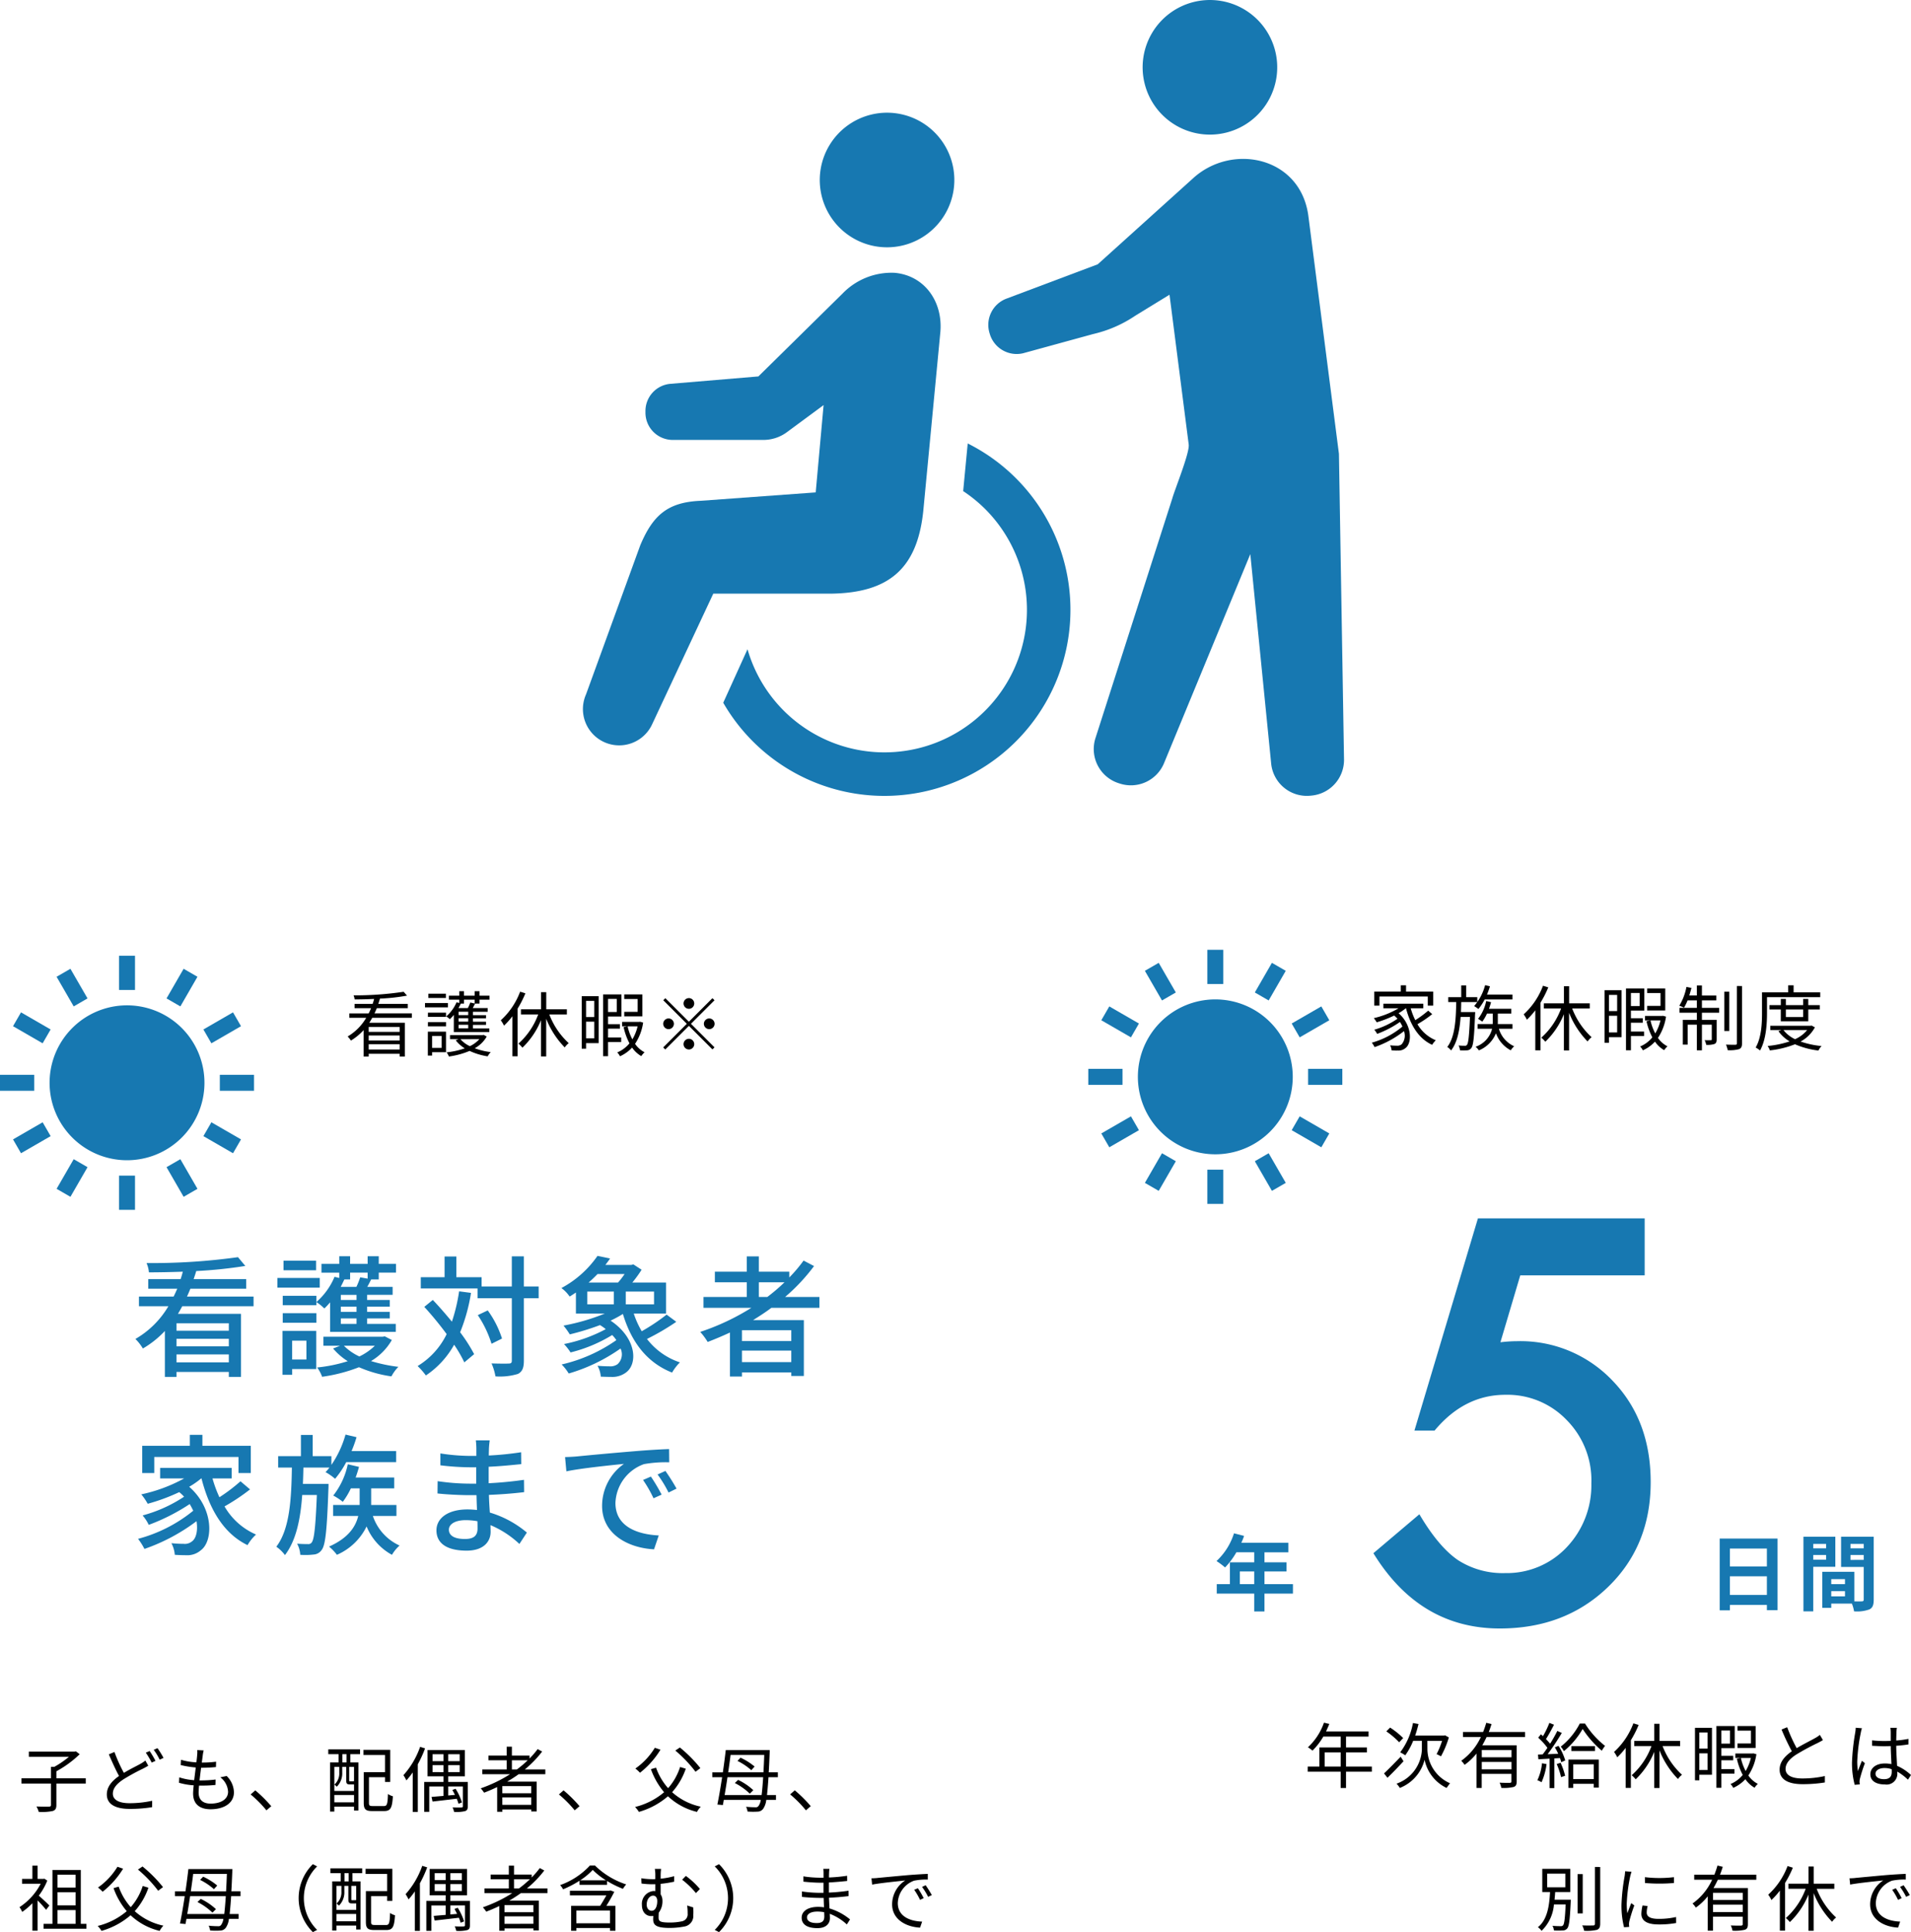 <svg xmlns="http://www.w3.org/2000/svg" width="321.34" height="324.835" viewBox="0 0 321.34 324.835">
  <g id="グループ_954" data-name="グループ 954" transform="translate(-21 -8107.317)">
    <g id="グループ_770" data-name="グループ 770" transform="translate(107.896 8107.317)">
      <path id="パス_176" data-name="パス 176" d="M177.687,94.776a11.314,11.314,0,1,0-13.763-8.158A11.311,11.311,0,0,0,177.687,94.776Z" transform="translate(-112.62 -53.552)" fill="#1778b1"/>
      <path id="パス_177" data-name="パス 177" d="M142.576,285.288l-.764,8.008a24.35,24.35,0,0,1,3.684,3,23.96,23.96,0,1,1-39.948,23.582l-4.082,9a31.282,31.282,0,1,0,41.109-43.592Z" transform="translate(-66.748 -210.732)" fill="#1778b1"/>
      <path id="パス_178" data-name="パス 178" d="M68.352,215.5l2.873-30.095c.463-5.076-2.6-9.526-7.673-9.989a11.449,11.449,0,0,0-8.794,3.508L40.626,192.835l-14.788,1.243a4.587,4.587,0,0,0-4.2,4.569v.277a4.589,4.589,0,0,0,4.589,4.587H41.458a6.68,6.68,0,0,0,3.975-1.309l6.161-4.547-1.327,14.677-19.317,1.41c-5.608.222-8.081,2.47-10.191,7.5L11.642,246.3a6.1,6.1,0,0,0,11.128,5l10.274-21.944h19.7C62.652,229.245,67.334,225.085,68.352,215.5Z" transform="translate(0 -129.549)" fill="#1778b1"/>
      <path id="パス_179" data-name="パス 179" d="M385.432,22.279a11.315,11.315,0,1,0-13.765-8.158A11.311,11.311,0,0,0,385.432,22.279Z" transform="translate(-266.072 0)" fill="#1778b1"/>
      <path id="パス_180" data-name="パス 180" d="M330.961,151.8,325.82,111.8c-1.315-9.969-12.856-12.329-19.417-6.3l-16,14.432-15.315,5.761a4.711,4.711,0,0,0-2.874,5.822l.055.184a4.716,4.716,0,0,0,5.565,3.193l11.793-3.233a21.139,21.139,0,0,0,7.073-3.072l5.771-3.54,3.229,25.185c.18,1.388-2.346,7.563-2.756,9.051l-12.921,40.3a6.026,6.026,0,0,0,3.856,7.574l.218.069a6.028,6.028,0,0,0,7.434-3.377l14.527-35.19,3.5,35.143a6.028,6.028,0,0,0,6.5,5.478l.23-.02a6.029,6.029,0,0,0,5.529-6.006Z" transform="translate(-192.711 -75.498)" fill="#1778b1"/>
    </g>
    <g id="グループ_792" data-name="グループ 792" transform="translate(-935 2163)">
      <path id="パス_12464" data-name="パス 12464" d="M9.2-3.2H4v-.828H9.2ZM4-.24v-.888H9.2V-.24ZM9.2-1.752H4v-.84H9.2Zm2.052-3.816v-.744H4.968c.144-.288.276-.588.4-.876h5.2v-.72H5.616c.1-.3.192-.588.276-.888a32.763,32.763,0,0,0,4.548-.5l-.564-.648a54.863,54.863,0,0,1-8.424.6,2.308,2.308,0,0,1,.18.684c1.032,0,2.16-.024,3.276-.084-.072.288-.156.564-.252.84H1.62v.72H4.392a9.4,9.4,0,0,1-.4.876H.744v.744H3.576A8.8,8.8,0,0,1,.456-2.424a3.828,3.828,0,0,1,.552.684A9.57,9.57,0,0,0,3.144-3.5V.948H4V.48H9.2V.948h.876V-4.74H4.1c.18-.264.336-.552.492-.828ZM16.98-9.624H14.028v.72H16.98Zm.336,1.572H13.464v.732h3.852ZM16.26-2.508v2h-1.6v-2ZM17-3.24h-3.06V.78h.72V.216H17Zm-3.048-.888H17v-.72H13.956Zm0-1.6H17v-.708H13.956Zm7.86-2.892v.648l-.732-.168a7.41,7.41,0,0,1-.408.936H19.092q.216-.378.4-.756h.528v-.66Zm-1.08,2.6h-1.62v-.564h1.62Zm0,1.1h-1.62v-.576h1.62Zm0,1.128h-1.62v-.6h1.62Zm-2.424.612h5.976V-3.78h-2.76v-.6h2.2v-.528h-2.2v-.576h2.2v-.528h-2.2v-.564h2.484V-7.2h-2.52c.132-.228.264-.492.4-.756h.744v-.66h1.68v-.672h-1.68v-.756h-.816v.756h-1.8v-.756h-.792v.756h-1.74v.672h1.74v.552l-.456-.108A6.56,6.56,0,0,1,17.04-5.808a4.954,4.954,0,0,1,.6.468,6.508,6.508,0,0,0,.672-.72Zm4.3,1.2A5.038,5.038,0,0,1,21.012-.8a4.81,4.81,0,0,1-1.584-1.164Zm.72-.72-.156.036h-5.5v.684h1.44l-.48.2A5.66,5.66,0,0,0,20.148-.432,13.755,13.755,0,0,1,17.1.24a2.836,2.836,0,0,1,.384.7A13.777,13.777,0,0,0,20.964,0,11.342,11.342,0,0,0,24,.912,3.55,3.55,0,0,1,24.516.2a11.747,11.747,0,0,1-2.688-.648,5.213,5.213,0,0,0,2.016-1.968ZM29.46-9.96a12.331,12.331,0,0,1-3.252,4.812,5.107,5.107,0,0,1,.54.9,12.175,12.175,0,0,0,1.416-1.584V.9h.876V-7.116a17.828,17.828,0,0,0,1.308-2.568Zm7.86,3.828V-7H33.852v-2.88h-.876V-7H29.6v.864h2.9a12.191,12.191,0,0,1-3.324,4.908,5.178,5.178,0,0,1,.672.684,13.4,13.4,0,0,0,3.12-4.62V.924h.876V-5.412A14.568,14.568,0,0,0,36.96-.588a3.2,3.2,0,0,1,.672-.72,12.661,12.661,0,0,1-3.264-4.824ZM50.016-9.5H46.968v.768h2.256v2.16H46.968v.768h3.048ZM41.928-8.412V-5.7h-1.38V-8.412Zm-1.38,6.3v-2.8h1.38v2.8ZM42.672-9.2H39.816V-.372h.732v-.936h2.124Zm3.036.456v2.2H44.244v-2.2ZM46.452-1.5v-.756H44.244V-3.744h2V-4.5h-2V-5.784H46.5V-9.5H43.416V.888h.828V-1.5Zm2.76-2.628a7.693,7.693,0,0,1-.876,2.184,8.453,8.453,0,0,1-.8-2.184Zm.42-.78-.132.024H46.608v.756h.864L46.86-4a10.915,10.915,0,0,0,.984,2.724A5.259,5.259,0,0,1,45.792.252,2.436,2.436,0,0,1,46.248.9a6.14,6.14,0,0,0,2.04-1.464A4.764,4.764,0,0,0,49.836.876a3.215,3.215,0,0,1,.552-.648,4.377,4.377,0,0,1-1.6-1.416,8.709,8.709,0,0,0,1.356-3.576ZM58.74-7.98a.907.907,0,0,0-.9-.9.907.907,0,0,0-.9.9.907.907,0,0,0,.9.9A.907.907,0,0,0,58.74-7.98Zm-4.86-.888-.348.348,3.96,3.96L53.52-.588l.348.348L57.84-4.212,61.8-.252,62.148-.6l-3.96-3.96,3.96-3.96L61.8-8.868l-3.96,3.96Zm.54,3.408a.907.907,0,0,0-.9.9.907.907,0,0,0,.9.9.907.907,0,0,0,.9-.9A.907.907,0,0,0,54.42-5.46Zm6.84,1.8a.907.907,0,0,0,.9-.9.907.907,0,0,0-.9-.9.907.907,0,0,0-.9.9A.907.907,0,0,0,61.26-3.66ZM56.94-1.14a.907.907,0,0,0,.9.9.907.907,0,0,0,.9-.9.907.907,0,0,0-.9-.9A.907.907,0,0,0,56.94-1.14Z" transform="translate(1014 6121)"/>
      <path id="パス_12462" data-name="パス 12462" d="M11.424-4.716H6.48V-5.892A18.14,18.14,0,0,0,10.4-8.76l-.648-.492L9.54-9.2H1.848v.864H8.6a15.27,15.27,0,0,1-2.472,1.7H5.568v1.92H.612v.888H5.568V-.24c0,.216-.072.276-.336.288S4.092.06,3.132.024a4.228,4.228,0,0,1,.384.912A8.891,8.891,0,0,0,5.88.78c.444-.144.6-.42.6-1.02V-3.828h4.944ZM21.444-7.7a5.654,5.654,0,0,1-.84.564c-.648.36-1.728.876-2.772,1.512a25.159,25.159,0,0,1-1.584-3.516l-.948.4c.552,1.272,1.176,2.664,1.716,3.636-1.272.888-2.052,1.872-2.052,3.1C14.964-.24,16.6.432,18.816.432A23.2,23.2,0,0,0,22.572.144l.012-1.08a17.5,17.5,0,0,1-3.8.408c-1.872,0-2.808-.612-2.808-1.6,0-.9.66-1.668,1.764-2.4a35.075,35.075,0,0,1,3.288-1.8c.348-.18.636-.336.9-.5Zm.072-1.32A12.4,12.4,0,0,1,22.5-7.356l.648-.288A17.211,17.211,0,0,0,22.164-9.3Zm1.332-.48a9.937,9.937,0,0,1,1,1.656l.648-.3A15.026,15.026,0,0,0,23.484-9.78Zm11.2,4.62A3.266,3.266,0,0,1,35.352-2.46c0,1.236-1.152,2-2.952,2-1.356,0-2-.72-2-1.848,0-.288.024-.708.072-1.176H30.9a21.449,21.449,0,0,0,2.328-.108l.024-.912a19.223,19.223,0,0,1-2.472.144h-.228c.084-.684.168-1.428.264-2.124H30.9a23.8,23.8,0,0,0,2.412-.12l.024-.9a17.787,17.787,0,0,1-2.4.144c.06-.492.12-.912.156-1.212a6.545,6.545,0,0,1,.156-.828l-1.08-.06a4.754,4.754,0,0,1-.012.828c-.024.324-.072.756-.132,1.236a10.832,10.832,0,0,1-2.592-.432l-.048.888a16.177,16.177,0,0,0,2.532.408c-.084.7-.18,1.44-.264,2.136a9.769,9.769,0,0,1-2.508-.48L27.1-3.96a11.511,11.511,0,0,0,2.472.432c-.06.564-.1,1.044-.1,1.368C29.472-.216,30.78.492,32.4.492c2.34,0,3.936-1.08,3.936-2.844A3.936,3.936,0,0,0,35.112-5.1Zm8.568,4.86a22.523,22.523,0,0,0-2.688-2.664L39.144-2A19.306,19.306,0,0,1,41.8.672ZM55.272-7.38h-.708V-8.772h.708Zm1.26,3.168-.048-.036c-.012.036-.048.036-.168.036h-.432c-.156,0-.168-.012-.168-.168V-6.624h.816ZM53.22-.672V-1.908h3.312V-.672Zm.828-5.952v.948a2.541,2.541,0,0,1-.816,2.028,1.794,1.794,0,0,1,.4.348,3.13,3.13,0,0,0,.912-2.364v-.96h.672V-4.38c0,.576.144.7.612.7H56.4a.45.45,0,0,0,.132-.012V-2.58H53.22V-6.624ZM52.2-8.772h1.728V-7.38H52.5V.876h.72V.048h3.312v.66h.732V-7.38H55.908V-8.772H57.54v-.8H52.2ZM59.7-.048c-.552,0-.66-.084-.66-.528V-4.9h2.7v.8h.876V-9.5h-4.5v.864H61.74v2.892H58.164V-.576C58.164.516,58.5.792,59.6.792H61.6c1.092,0,1.344-.54,1.464-2.484a2.608,2.608,0,0,1-.828-.384c-.06,1.728-.156,2.028-.684,2.028ZM67.644-10a14.033,14.033,0,0,1-2.808,4.764,7.163,7.163,0,0,1,.5.876A12.461,12.461,0,0,0,66.4-5.7V.936h.852v-8a19.272,19.272,0,0,0,1.224-2.676Zm2.088,4.248V-6.924H71.58v1.176Zm0-3.012H71.58V-7.6H69.732ZM74.3-7.6H72.372V-8.76H74.3Zm0,1.848H72.372V-6.924H74.3ZM75.66-4.1H72.372V-5.04h2.8V-9.468H68.892V-5.04H71.58V-4.1H68.328V.924h.852v-4.26h2.4v1.584c-.756.06-1.452.12-2.016.168l.168.78L73.8-1.272a6.662,6.662,0,0,1,.3.84l.576-.228a9.628,9.628,0,0,0-1.068-2.292l-.54.2c.144.264.288.528.432.828l-1.128.1V-3.336h2.46V-.024c0,.168-.06.2-.24.216S73.8.216,73.1.18a2.949,2.949,0,0,1,.252.756A6.081,6.081,0,0,0,75.216.8c.348-.132.444-.348.444-.816Zm7.416-2.1V-7.74H85.74A18.971,18.971,0,0,1,83.916-6.2Zm3.252,4h-4.86V-3.4h4.86ZM81.468-.252V-1.5h4.86V-.252ZM88.7-5.4v-.8H85.248a18.2,18.2,0,0,0,2.916-3.012l-.756-.408A14.055,14.055,0,0,1,86.04-8.04v-.492H83.076v-1.5H82.2v1.5H79.14v.792H82.2V-6.2H78.1v.8h4.668a23.68,23.68,0,0,1-4.932,2.376,5.2,5.2,0,0,1,.564.732c.732-.276,1.476-.6,2.2-.948V.912h.876V.528h4.86V.864h.912V-4.152H82.284c.66-.384,1.308-.8,1.932-1.248ZM94.452-.024a22.524,22.524,0,0,0-2.688-2.664L90.984-2A19.306,19.306,0,0,1,93.636.672Zm20.316-6.4a22.79,22.79,0,0,0-3.444-3.468l-.768.516a21.958,21.958,0,0,1,3.4,3.564Zm-7.656-3.42a11.676,11.676,0,0,1-3.276,3.492,5.533,5.533,0,0,1,.78.708,14.589,14.589,0,0,0,3.444-3.876Zm4.248,3.228a10.016,10.016,0,0,1-2.016,3.564A10.47,10.47,0,0,1,107.316-6.5l-.864.252a12.5,12.5,0,0,0,2.22,3.876A11.9,11.9,0,0,1,103.788.108a5.02,5.02,0,0,1,.648.828,12.887,12.887,0,0,0,4.884-2.628A10.742,10.742,0,0,0,114.2.936,3.8,3.8,0,0,1,114.84.06a10.454,10.454,0,0,1-4.824-2.436,11.47,11.47,0,0,0,2.3-3.948Zm9.648-1.02a10.455,10.455,0,0,1,2.328,1.56l.552-.612a10.4,10.4,0,0,0-2.364-1.488Zm2.664,4.92a10.21,10.21,0,0,0-2.556-1.728l-.552.528a10.456,10.456,0,0,1,2.52,1.788Zm-4.824.816c.156-.912.324-1.944.48-3h6c-.084,1.284-.168,2.268-.264,3Zm6.66-6.744c-.036,1.1-.084,2.076-.132,2.928h-5.928c.144-1,.288-2,.4-2.928ZM127.8-4.9v-.816h-1.536c.06-.936.108-2.016.156-3.24,0-.132.012-.5.012-.5H119.04c-.132,1.128-.3,2.436-.492,3.744h-1.776V-4.9h1.656c-.264,1.728-.552,3.4-.8,4.6l.924.084c.048-.264.108-.552.156-.864h6.216a2.207,2.207,0,0,1-.372,1.008.528.528,0,0,1-.5.228c-.288,0-.888-.012-1.6-.084a2.214,2.214,0,0,1,.24.8A11.807,11.807,0,0,0,124.4.888a1.171,1.171,0,0,0,.972-.54,3.278,3.278,0,0,0,.48-1.428h1.632V-1.9h-1.512c.084-.756.168-1.74.252-3Zm5.532,4.872a22.523,22.523,0,0,0-2.688-2.664l-.78.684A19.306,19.306,0,0,1,132.516.672ZM5.3,16.676c-.252-.276-1.248-1.212-1.776-1.656a11.24,11.24,0,0,0,1.428-2.532l-.492-.324-.156.036H3.324V9.968H2.448V12.2H.708v.816H3.84A10.41,10.41,0,0,1,.276,16.952a4,4,0,0,1,.456.8,11.036,11.036,0,0,0,1.716-1.464v4.62h.876V15.824A18.451,18.451,0,0,1,4.752,17.4Zm1.368.768H9.708V19.76H6.672Zm3.036-5.952v2.16H6.672v-2.16ZM6.672,14.444H9.708v2.208H6.672Zm3.912,5.316V10.7H5.82v9.06H4.332v.816h7.2V19.76Zm13.824-6.18a22.79,22.79,0,0,0-3.444-3.468l-.768.516a21.958,21.958,0,0,1,3.4,3.564Zm-7.656-3.42a11.676,11.676,0,0,1-3.276,3.492,5.534,5.534,0,0,1,.78.708A14.589,14.589,0,0,0,17.7,10.484ZM21,13.388a10.015,10.015,0,0,1-2.016,3.564A10.47,10.47,0,0,1,16.956,13.5l-.864.252a12.5,12.5,0,0,0,2.22,3.876,11.9,11.9,0,0,1-4.884,2.484,5.02,5.02,0,0,1,.648.828,12.887,12.887,0,0,0,4.884-2.628,10.743,10.743,0,0,0,4.884,2.628,3.8,3.8,0,0,1,.636-.876,10.454,10.454,0,0,1-4.824-2.436,11.47,11.47,0,0,0,2.3-3.948Zm9.648-1.02a10.455,10.455,0,0,1,2.328,1.56l.552-.612a10.4,10.4,0,0,0-2.364-1.488Zm2.664,4.92a10.21,10.21,0,0,0-2.556-1.728l-.552.528a10.456,10.456,0,0,1,2.52,1.788Zm-4.824.816c.156-.912.324-1.944.48-3h6c-.084,1.284-.168,2.268-.264,3Zm6.66-6.744c-.036,1.1-.084,2.076-.132,2.928H29.088c.144-1,.288-2,.4-2.928ZM37.44,15.1v-.816H35.9c.06-.936.108-2.016.156-3.24,0-.132.012-.5.012-.5H28.68c-.132,1.128-.3,2.436-.492,3.744H26.412V15.1h1.656c-.264,1.728-.552,3.4-.8,4.6l.924.084c.048-.264.108-.552.156-.864H34.56a2.207,2.207,0,0,1-.372,1.008.528.528,0,0,1-.5.228c-.288,0-.888-.012-1.6-.084a2.214,2.214,0,0,1,.24.8,11.807,11.807,0,0,0,1.716.012,1.171,1.171,0,0,0,.972-.54,3.278,3.278,0,0,0,.48-1.428h1.632V18.1H35.616c.084-.756.168-1.74.252-3Zm12.168,6.048.72-.372a7.5,7.5,0,0,1,0-10.68l-.72-.372a8.025,8.025,0,0,0,0,11.424Zm6.024-8.532h-.708V11.228h.708Zm1.26,3.168-.048-.036c-.012.036-.048.036-.168.036h-.432c-.156,0-.168-.012-.168-.168V13.376h.816Zm-3.312,3.54V18.092h3.312v1.236Zm.828-5.952v.948a2.541,2.541,0,0,1-.816,2.028,1.794,1.794,0,0,1,.4.348,3.13,3.13,0,0,0,.912-2.364v-.96h.672V15.62c0,.576.144.7.612.7h.576a.45.45,0,0,0,.132-.012V17.42H53.58V13.376ZM52.56,11.228h1.728V12.62H52.86v8.256h.72v-.828h3.312v.66h.732V12.62H56.268V11.228H57.9v-.8H52.56Zm7.5,8.724c-.552,0-.66-.084-.66-.528V15.1h2.7v.8h.876V10.5h-4.5v.864H62.1v2.892H58.524v5.172c0,1.092.336,1.368,1.44,1.368h1.992c1.092,0,1.344-.54,1.464-2.484a2.608,2.608,0,0,1-.828-.384c-.06,1.728-.156,2.028-.684,2.028ZM68,10A14.033,14.033,0,0,1,65.2,14.768a7.163,7.163,0,0,1,.5.876A12.461,12.461,0,0,0,66.756,14.3v6.636h.852v-8a19.272,19.272,0,0,0,1.224-2.676Zm2.088,4.248V13.076H71.94v1.176Zm0-3.012H71.94V12.4H70.092ZM74.664,12.4H72.732V11.24h1.932Zm0,1.848H72.732V13.076h1.932ZM76.02,15.9H72.732V14.96h2.8V10.532H69.252V14.96H71.94V15.9H68.688v5.028h.852v-4.26h2.4v1.584c-.756.06-1.452.12-2.016.168l.168.78,4.068-.468a6.662,6.662,0,0,1,.3.84l.576-.228a9.628,9.628,0,0,0-1.068-2.292l-.54.2c.144.264.288.528.432.828l-1.128.1V16.664h2.46v3.312c0,.168-.06.2-.24.216s-.792.024-1.488-.012a2.949,2.949,0,0,1,.252.756,6.081,6.081,0,0,0,1.86-.132c.348-.132.444-.348.444-.816Zm7.416-2.1V12.26H86.1A18.972,18.972,0,0,1,84.276,13.8Zm3.252,4h-4.86V16.6h4.86Zm-4.86,1.956V18.5h4.86v1.248ZM89.064,14.6v-.8H85.608a18.2,18.2,0,0,0,2.916-3.012l-.756-.408A14.055,14.055,0,0,1,86.4,11.96v-.492H83.436v-1.5H82.56v1.5H79.5v.792h3.06V13.8h-4.1v.8h4.668a23.68,23.68,0,0,1-4.932,2.376,5.2,5.2,0,0,1,.564.732c.732-.276,1.476-.6,2.2-.948v4.152h.876v-.384h4.86v.336H87.6V15.848H82.644c.66-.384,1.308-.8,1.932-1.248Zm10.512,5.064H93.912V17.516h5.664Zm.048-5.532-.168.06H92.832v.78h6.132c-.312.552-.7,1.212-1.044,1.752H93.036v4.2h.876v-.468h5.664v.468h.912v-4.2H98.964c.468-.744.96-1.608,1.332-2.352ZM94.56,12.44a11.207,11.207,0,0,0,2.112-1.752A11.939,11.939,0,0,0,98.9,12.44Zm1.644-2.5a12.441,12.441,0,0,1-5.016,3.3,3.846,3.846,0,0,1,.5.708,17.194,17.194,0,0,0,2.76-1.44V13.2h4.632v-.648a16.729,16.729,0,0,0,2.676,1.32,4.054,4.054,0,0,1,.54-.744,13.492,13.492,0,0,1-5.256-3.18Zm9.54,6.588c0-.888.5-1.512,1.092-1.512.4,0,.684.336.684.9,0,.8-.264,1.644-.948,1.644C106.14,17.564,105.744,17.192,105.744,16.532Zm6.8.144a8.513,8.513,0,0,1,.084,1.344,1.2,1.2,0,0,1-.984,1.32,9.494,9.494,0,0,1-2.016.2c-1.728,0-1.884-.24-1.884-.9,0-.216.012-.5.024-.756a3.145,3.145,0,0,0,.624-2.016,1.885,1.885,0,0,0-.3-1.056V13.028a18.557,18.557,0,0,0,2.268-.36v-.924a13.687,13.687,0,0,1-2.268.42v-.516a8.714,8.714,0,0,1,.072-1.128h-1.056a5.449,5.449,0,0,1,.084,1.128v.588c-.168.012-.324.012-.48.012a12.176,12.176,0,0,1-1.884-.156l.048.888a14.071,14.071,0,0,0,1.9.12c.132,0,.276,0,.42-.012v1.176a2.534,2.534,0,0,0-.312-.024,2.15,2.15,0,0,0-1.944,2.34c0,1.38.864,1.872,1.536,1.872a1.779,1.779,0,0,0,.372-.036c0,.18-.012.372-.012.576,0,.876.36,1.452,2.736,1.452a13.012,13.012,0,0,0,2.46-.228,1.8,1.8,0,0,0,1.548-1.932c.024-.492.012-.648,0-1.284Zm-.84-4.332a13.541,13.541,0,0,1,2.316,2.244l.672-.684a13.2,13.2,0,0,0-2.364-2.2Zm6.2-2.616-.72.372a7.5,7.5,0,0,1,0,10.68l.72.372a8.025,8.025,0,0,0,0-11.424Zm17.7,8.88c0,.816-.576,1.02-1.26,1.02-1.176,0-1.644-.408-1.644-.96s.612-.972,1.74-.972a6.05,6.05,0,0,1,1.152.108C135.6,18.128,135.612,18.4,135.612,18.608Zm4.332.408a9.755,9.755,0,0,0-3.456-1.848c-.024-.564-.06-1.188-.084-1.8,1.128-.048,2.184-.132,3.3-.276l-.012-.9a32.058,32.058,0,0,1-3.3.312V12.8c1.116-.06,2.136-.156,3.072-.252l-.012-.876a26.424,26.424,0,0,1-3.048.288c0-.288,0-.516.012-.66a6.115,6.115,0,0,1,.06-.792h-1.02a6.651,6.651,0,0,1,.036.708V12h-.612a18.945,18.945,0,0,1-2.784-.228v.888c.708.084,1.968.18,2.8.18h.588v1.7h-.636a21.142,21.142,0,0,1-2.988-.228v.912c.852.1,2.172.168,2.988.168h.66c.012.492.036,1.056.06,1.584a6.709,6.709,0,0,0-1-.072c-1.716,0-2.76.732-2.76,1.812,0,1.152.948,1.764,2.652,1.764,1.548,0,2.1-.852,2.1-1.668,0-.18-.012-.444-.024-.744a8.826,8.826,0,0,1,2.868,1.788Zm11.4-5.244-.612.264a11.14,11.14,0,0,1,.984,1.692l.612-.288A14.243,14.243,0,0,0,151.344,13.772Zm1.308-.5-.6.276a10.688,10.688,0,0,1,1.02,1.668l.624-.288A18.126,18.126,0,0,0,152.652,13.268Zm-9.1-1.164.108,1.056c1.284-.264,4.524-.576,5.568-.7a4.8,4.8,0,0,0-2.208,4.008c0,2.652,2.508,3.828,4.7,3.924l.348-1.008c-1.932-.072-4.092-.8-4.092-3.12a4.155,4.155,0,0,1,2.712-3.756,9.847,9.847,0,0,1,2.328-.192v-.96c-.792.036-1.908.1-3.2.2-2.184.192-4.428.408-5.208.48C144.384,12.068,144.012,12.092,143.556,12.1Z" transform="translate(959 6248)"/>
      <path id="パス_12463" data-name="パス 12463" d="M16.478-5.962h-8.8V-7.216h8.8ZM7.678-.638V-1.98h8.8V-.638Zm0-3.96h8.8v1.254h-8.8Zm12.958-5.478V-11.7H9.438c.2-.418.4-.88.572-1.32H19.4V-14.63H10.56c.154-.462.308-.9.44-1.364a75.946,75.946,0,0,0,8.25-.858l-1.232-1.474a104.981,104.981,0,0,1-15.378.99,4.805,4.805,0,0,1,.4,1.562c1.826,0,3.762-.044,5.7-.11-.11.418-.22.836-.374,1.254H2.926v1.606H7.81c-.2.44-.4.9-.616,1.32H1.364v1.628h4.95A15.277,15.277,0,0,1,.77-4.576,8.09,8.09,0,0,1,2.024-2.97a16.27,16.27,0,0,0,3.7-2.948V1.8H7.678V.968h8.8V1.8h2.046V-8.8H7.92c.264-.418.484-.836.726-1.276Zm10.516-7.656H25.674v1.606h5.478Zm.616,2.9H24.64V-13.2h7.128ZM29.524-4.29v3.168h-2.4V-4.29Zm1.65-1.65H25.5V1.452h1.628V.484h4.048ZM25.542-7.3H31.2V-8.91H25.542Zm0-4.532v1.584H31.2v-1.584ZM39.82-15.73v1.012l-1.254-.22a12.094,12.094,0,0,1-.638,1.606h-2.64c.22-.418.418-.836.616-1.254h.968V-15.73Zm-1.87,4.6H35.31v-.858h2.64Zm0,2H35.31v-.88h2.64Zm0,2.024H35.31V-8.03h2.64ZM33.506-5.764H44.55V-7.106H39.732V-8.03h3.806v-1.1H39.732v-.88h3.806v-1.122H39.732v-.858h4.29v-1.342H39.754c.22-.374.44-.814.66-1.254H41.69V-15.73h2.9V-17.2h-2.9V-18.48H39.82V-17.2H36.872V-18.48H35.046V-17.2H32.054v1.474h2.992v.9l-.792-.2A11.508,11.508,0,0,1,31.2-10.78,8.227,8.227,0,0,1,32.538-9.7a10.941,10.941,0,0,0,.968-1.034ZM41.03-3.432a9.9,9.9,0,0,1-2.6,1.8,9.035,9.035,0,0,1-2.6-1.8ZM42.7-5.016l-.33.066H32.384v1.518h2.794l-1.166.462A10.638,10.638,0,0,0,36.476-.836,25.416,25.416,0,0,1,31.328.22a5.934,5.934,0,0,1,.836,1.562,27.289,27.289,0,0,0,6.2-1.606,20.961,20.961,0,0,0,5.456,1.54A6.8,6.8,0,0,1,44.99.11a26.12,26.12,0,0,1-4.6-.968A9.809,9.809,0,0,0,43.89-4.4Zm12.5-7.568a29.451,29.451,0,0,1-1.21,5.1c-1.056-1.276-2.156-2.552-3.212-3.652l-1.43,1.166A57.174,57.174,0,0,1,53.108-5.39,12.8,12.8,0,0,1,48.224-.022,11.34,11.34,0,0,1,49.61,1.562a14.881,14.881,0,0,0,4.752-5.17,22.223,22.223,0,0,1,1.716,2.97l1.65-1.386A26.893,26.893,0,0,0,55.374-5.7,29.826,29.826,0,0,0,57.2-12.32ZM68.574-13.4H66.088v-5.06H64.064v5.06H58.982V-14.96H54.736v-3.476h-1.98v3.476h-4v1.892H58.3v1.65h5.764V-.924c0,.374-.154.484-.528.484-.374.022-1.562.022-2.882-.022a9.456,9.456,0,0,1,.66,2.178A10.39,10.39,0,0,0,65.1,1.3c.7-.374.99-.968.99-2.222V-11.418h2.486Zm-6.16,8.756a16.542,16.542,0,0,0-2.4-4.73l-1.672.792a18.316,18.316,0,0,1,2.31,4.818Zm14.344-7.9h4.466v2.156H76.758Zm6.27-2.948a13.725,13.725,0,0,1-1.1,1.43h-4.95c.528-.462,1.034-.946,1.5-1.43Zm4.95,5.1H83.226V-12.54h4.752ZM90.09-8.668a32.813,32.813,0,0,1-4.18,2.794,15.123,15.123,0,0,1-1.342-2.97H90v-5.214H84.326a21.134,21.134,0,0,0,1.562-2.156l-1.386-.9-.33.088H79.794c.286-.352.55-.726.792-1.078l-2.112-.44A17.339,17.339,0,0,1,72.4-13.134a5.726,5.726,0,0,1,1.386,1.43c.374-.22.726-.462,1.056-.682v3.542h4.862A35.744,35.744,0,0,1,72.754-6.82,12.264,12.264,0,0,1,73.81-5.346a43.173,43.173,0,0,0,5.082-1.562,8.352,8.352,0,0,1,.968.682,25.236,25.236,0,0,1-7.018,2.508,9.7,9.7,0,0,1,1.1,1.408,24.821,24.821,0,0,0,7-2.926,6.039,6.039,0,0,1,.7.858,26.227,26.227,0,0,1-9.2,4.092,7.86,7.86,0,0,1,1.188,1.518,29.276,29.276,0,0,0,8.712-4.2A2.242,2.242,0,0,1,81.84-.33a2.086,2.086,0,0,1-1.386.352c-.506,0-1.254-.022-1.98-.088a4.377,4.377,0,0,1,.55,1.826c.638.022,1.276.044,1.76.044a3.808,3.808,0,0,0,2.332-.638c2.2-1.408,2-5.852-2.442-8.822a20.252,20.252,0,0,0,2.068-1.122c1.43,4.73,4.048,8.184,8.272,9.856a7.905,7.905,0,0,1,1.32-1.716A11.544,11.544,0,0,1,86.79-4.576a39.943,39.943,0,0,0,4.928-2.882Zm15.51-2.97V-14.1h4.312a31.418,31.418,0,0,1-2.882,2.464Zm5.456,7.414h-8.294V-6.05h8.294ZM102.762-.682V-2.618h8.294V-.682Zm13.024-9.13v-1.826h-5.764a31.818,31.818,0,0,0,4.862-5.192l-1.76-.924a24.1,24.1,0,0,1-2.4,2.838v-.968H105.6v-2.574h-2.024v2.574H98.208V-14.1h5.368v2.464H96.294v1.826h8.052a39.483,39.483,0,0,1-8.6,4.048A11.216,11.216,0,0,1,97-4.07c1.254-.484,2.508-1.012,3.74-1.584V1.738h2.024V1.056h8.294V1.65h2.112V-7.744h-8.536c1.056-.66,2.09-1.32,3.08-2.068ZM3.938,15.26H18.106v2.706h2.068V13.39h-8.14V11.542H9.922V13.39H1.914v4.576H3.938Zm14.5,4.092a28.592,28.592,0,0,1-3.542,2.684,20.844,20.844,0,0,1-1.166-3.168h3.234v-1.76H4.928v1.76H8.976A26.338,26.338,0,0,1,1.76,21.552a10.089,10.089,0,0,1,1.078,1.584,32.841,32.841,0,0,0,5.3-1.958,6.831,6.831,0,0,1,.814.77A23.764,23.764,0,0,1,1.98,25.094a7.257,7.257,0,0,1,1.034,1.584A33.219,33.219,0,0,0,9.9,23.18q.33.561.594,1.122a24.721,24.721,0,0,1-9.284,4.73,9.98,9.98,0,0,1,1.078,1.694,31.922,31.922,0,0,0,8.756-4.664c.264,1.562-.066,2.882-.726,3.366a1.89,1.89,0,0,1-1.452.44,18.818,18.818,0,0,1-2.046-.11,4.938,4.938,0,0,1,.572,1.958c.682.044,1.342.066,1.892.066a3.452,3.452,0,0,0,2.464-.814c2.134-1.54,2.222-7.062-1.936-10.692a13.75,13.75,0,0,0,2.024-1.408h.044c1.32,5.148,3.7,9.262,7.744,11.22a7.491,7.491,0,0,1,1.43-1.782,11.266,11.266,0,0,1-5.3-4.73,33.821,33.821,0,0,0,4.29-2.86Zm10.494.44c.044-.9.066-1.826.088-2.75H33.4a7.569,7.569,0,0,1-.66.77,9.49,9.49,0,0,1,1.606,1.122,15.427,15.427,0,0,0,1.87-2.794h8.4V14.27h-7.5a20.96,20.96,0,0,0,.836-2.332L36.1,11.5a17.28,17.28,0,0,1-2.376,5.1V15.128H30.58V11.564H28.6v3.564H24.772v1.914h2.31c-.088,5.17-.33,10.318-2.618,13.31a6.3,6.3,0,0,1,1.452,1.408c1.892-2.464,2.618-6.094,2.9-10.1h2.464c-.22,5.456-.462,7.458-.858,7.964a.674.674,0,0,1-.66.286c-.33,0-1.012,0-1.8-.066a4.435,4.435,0,0,1,.528,1.87,11.712,11.712,0,0,0,2.222-.044A1.76,1.76,0,0,0,32.1,30.88c.616-.792.88-3.278,1.122-10.208.022-.264.022-.88.022-.88Zm15.73,5.39V23.334H40.414V20.54h3.872V18.714H37.8c.22-.594.4-1.188.572-1.782l-1.892-.44a12.657,12.657,0,0,1-2.442,5.258,10.126,10.126,0,0,1,1.606,1.056A12.861,12.861,0,0,0,37,20.54h1.474v2.794H34.012v1.848h4.224c-.418,1.76-1.628,3.7-4.906,5.148a7.8,7.8,0,0,1,1.32,1.386,9.956,9.956,0,0,0,4.994-4.774,9.492,9.492,0,0,0,4.268,4.774,6.3,6.3,0,0,1,1.276-1.562A8.382,8.382,0,0,1,40.7,25.182ZM58.3,27.294c0,1.408-.9,1.76-2.134,1.76-1.87,0-2.684-.638-2.684-1.562,0-.9.99-1.606,2.838-1.606a11.37,11.37,0,0,1,1.958.176C58.3,26.568,58.3,26.986,58.3,27.294Zm8.294.682a17.346,17.346,0,0,0-6.226-3.366c-.066-.946-.132-1.98-.154-2.97,2.09-.088,3.894-.22,5.918-.462L66.11,19.11c-1.87.264-3.784.462-5.94.572V16.91c2.068-.088,3.894-.286,5.478-.44l-.022-2a52.878,52.878,0,0,1-5.434.55c0-.44.022-.836.022-1.078.022-.594.088-1.078.132-1.474H58.014a13.769,13.769,0,0,1,.088,1.386v1.232H56.98a33.092,33.092,0,0,1-4.928-.418v2A43.8,43.8,0,0,0,57,17H58.08v2.75H56.958a37.243,37.243,0,0,1-5.368-.418L51.568,21.4c1.518.176,3.982.286,5.368.286h1.188c.022.792.044,1.672.088,2.486-.528-.044-1.056-.088-1.606-.088-3.256,0-5.214,1.452-5.214,3.52,0,2.2,1.782,3.41,5.082,3.41,2.838,0,4.026-1.518,4.026-3.168,0-.308-.022-.682-.022-1.122A16.322,16.322,0,0,1,65.34,29.89ZM87.45,18.56l-1.32.572a20.8,20.8,0,0,1,1.76,3.08l1.364-.616A30.713,30.713,0,0,0,87.45,18.56Zm2.442-.946-1.32.594a20.646,20.646,0,0,1,1.848,3.036l1.342-.66A34.425,34.425,0,0,0,89.892,17.614ZM73.018,15.282l.22,2.4c2.442-.528,7.788-1.056,9.68-1.254a8.63,8.63,0,0,0-3.674,7.062c0,4.8,4.466,7.084,8.734,7.3l.792-2.332c-3.586-.176-7.282-1.474-7.282-5.456a7.2,7.2,0,0,1,4.8-6.534,20.883,20.883,0,0,1,4.246-.308l-.022-2.222c-1.474.044-3.674.176-5.984.374-4,.33-7.9.7-9.482.858C74.6,15.216,73.854,15.26,73.018,15.282Z" transform="translate(978 6174)" fill="#1778b1"/>
      <g id="グループ_187" data-name="グループ 187" transform="translate(956 6105)">
        <rect id="長方形_81" data-name="長方形 81" width="5.753" height="2.685" transform="translate(0 20.015)" fill="#1778b1"/>
        <rect id="長方形_82" data-name="長方形 82" width="5.752" height="2.685" transform="translate(36.964 20.015)" fill="#1778b1"/>
        <path id="パス_84" data-name="パス 84" d="M26.248,338.462l1.343,2.327,4.982-2.877-1.343-2.326Z" transform="translate(-24.058 -307.588)" fill="#1778b1"/>
        <path id="パス_85" data-name="パス 85" d="M416.271,116.383l-1.343-2.326-4.982,2.877,1.343,2.326Z" transform="translate(-375.745 -104.541)" fill="#1778b1"/>
        <path id="パス_86" data-name="パス 86" d="M114.065,414.929l2.326,1.343,2.877-4.982-2.326-1.343Z" transform="translate(-104.549 -375.745)" fill="#1778b1"/>
        <path id="パス_87" data-name="パス 87" d="M340.8,27.591l-2.327-1.343L335.6,31.23l2.326,1.343Z" transform="translate(-307.597 -24.058)" fill="#1778b1"/>
        <rect id="長方形_83" data-name="長方形 83" width="2.685" height="5.752" transform="translate(20.016 36.964)" fill="#1778b1"/>
        <rect id="長方形_84" data-name="長方形 84" width="2.685" height="5.752" transform="translate(20.016 0)" fill="#1778b1"/>
        <path id="パス_88" data-name="パス 88" d="M335.6,411.29l2.875,4.982,2.327-1.343-2.877-4.982Z" transform="translate(-307.597 -375.745)" fill="#1778b1"/>
        <path id="パス_89" data-name="パス 89" d="M119.267,31.23l-2.877-4.982-2.326,1.343,2.877,4.982Z" transform="translate(-104.549 -24.058)" fill="#1778b1"/>
        <path id="パス_90" data-name="パス 90" d="M409.947,337.912l4.982,2.877,1.343-2.327-4.982-2.876Z" transform="translate(-375.745 -307.588)" fill="#1778b1"/>
        <path id="パス_91" data-name="パス 91" d="M32.572,116.934l-4.982-2.877-1.343,2.326,4.982,2.877Z" transform="translate(-24.058 -104.541)" fill="#1778b1"/>
        <path id="パス_92" data-name="パス 92" d="M112.956,99.926a13.021,13.021,0,1,0,13.021,13.021A13.021,13.021,0,0,0,112.956,99.926Z" transform="translate(-91.597 -91.589)" fill="#1778b1"/>
      </g>
    </g>
    <path id="パス_12465" data-name="パス 12465" d="M1.956-8.148H10.08v1.536h.912V-8.976H6.432v-1.056H5.544v1.056H1.08v2.364h.876Zm8.2,2.376a17.864,17.864,0,0,1-2.172,1.6,10.828,10.828,0,0,1-.768-2H9.324v-.768H2.616v.768H5.172A14.476,14.476,0,0,1,1.008-4.512a5.258,5.258,0,0,1,.492.7,18.809,18.809,0,0,0,2.94-1.14c.2.18.384.36.552.54a13.323,13.323,0,0,1-3.9,1.848,3.792,3.792,0,0,1,.48.7,17.072,17.072,0,0,0,3.828-2,4.383,4.383,0,0,1,.42.768A13.718,13.718,0,0,1,.672-.384,4.063,4.063,0,0,1,1.14.36,16.871,16.871,0,0,0,6.084-2.328a2.243,2.243,0,0,1-.4,2.22A1.163,1.163,0,0,1,4.86.12,10.725,10.725,0,0,1,3.744.06,2.1,2.1,0,0,1,4,.912c.384.024.756.036,1.044.024A1.8,1.8,0,0,0,6.312.54c1.176-.816,1.152-3.9-1.14-5.88A8.446,8.446,0,0,0,6.4-6.18H6.42c.744,2.844,2.136,5.124,4.4,6.156a3.828,3.828,0,0,1,.612-.768,6.4,6.4,0,0,1-3.084-2.7,19.283,19.283,0,0,0,2.484-1.692ZM24.324-7.656v-.816H20.04a13.716,13.716,0,0,0,.5-1.392l-.816-.192A8.769,8.769,0,0,1,17.88-6.54a6.855,6.855,0,0,1,.72.492,9.328,9.328,0,0,0,1.056-1.608ZM15.66-5.532c.024-.552.036-1.116.048-1.68h2.7V-8.04h-1.86v-1.98h-.84v1.98H13.524v.828h1.344c-.048,2.9-.2,5.892-1.512,7.548A2.345,2.345,0,0,1,14,.924c1.056-1.344,1.44-3.4,1.608-5.64h1.572c-.132,3.228-.276,4.4-.5,4.692a.38.38,0,0,1-.372.156A9.918,9.918,0,0,1,15.264.084,2.205,2.205,0,0,1,15.5.9a7.751,7.751,0,0,0,1.188,0,.928.928,0,0,0,.72-.384c.336-.432.48-1.764.624-5.628.012-.132.024-.42.024-.42Zm8.664,2.808v-.792H21.852c.012-.144.012-.276.012-.408V-5.28h2.268v-.8H20.376c.132-.36.252-.744.348-1.116l-.816-.192a7.215,7.215,0,0,1-1.368,3,6.028,6.028,0,0,1,.708.468A7.211,7.211,0,0,0,20.04-5.28h.972v1.344c0,.132,0,.276-.012.42H18.468v.792H20.9A4.273,4.273,0,0,1,18.12.3a3.31,3.31,0,0,1,.564.612,5.277,5.277,0,0,0,2.868-2.88A5.226,5.226,0,0,0,24.036.9a3.484,3.484,0,0,1,.576-.684,4.663,4.663,0,0,1-2.568-2.94ZM29.46-9.96a12.331,12.331,0,0,1-3.252,4.812,5.107,5.107,0,0,1,.54.9,12.175,12.175,0,0,0,1.416-1.584V.9h.876V-7.116a17.828,17.828,0,0,0,1.308-2.568Zm7.86,3.828V-7H33.852v-2.88h-.876V-7H29.6v.864h2.9a12.191,12.191,0,0,1-3.324,4.908,5.178,5.178,0,0,1,.672.684,13.4,13.4,0,0,0,3.12-4.62V.924h.876V-5.412A14.568,14.568,0,0,0,36.96-.588a3.2,3.2,0,0,1,.672-.72,12.661,12.661,0,0,1-3.264-4.824ZM50.016-9.5H46.968v.768h2.256v2.16H46.968v.768h3.048ZM41.928-8.412V-5.7h-1.38V-8.412Zm-1.38,6.3v-2.8h1.38v2.8ZM42.672-9.2H39.816V-.372h.732v-.936h2.124Zm3.036.456v2.2H44.244v-2.2ZM46.452-1.5v-.756H44.244V-3.744h2V-4.5h-2V-5.784H46.5V-9.5H43.416V.888h.828V-1.5Zm2.76-2.628a7.693,7.693,0,0,1-.876,2.184,8.453,8.453,0,0,1-.8-2.184Zm.42-.78-.132.024H46.608v.756h.864L46.86-4a10.915,10.915,0,0,0,.984,2.724A5.259,5.259,0,0,1,45.792.252,2.436,2.436,0,0,1,46.248.9a6.14,6.14,0,0,0,2.04-1.464A4.764,4.764,0,0,0,49.836.876a3.215,3.215,0,0,1,.552-.648,4.377,4.377,0,0,1-1.6-1.416,8.709,8.709,0,0,0,1.356-3.576ZM56.184-7.5h2.424v-.816H56.184V-10h-.852v1.68H54.06c.132-.408.252-.852.36-1.272l-.84-.168A9.458,9.458,0,0,1,52.38-6.6a5.234,5.234,0,0,1,.792.336,9.172,9.172,0,0,0,.6-1.236h1.56v1.26H52.416v.816h2.916v1.2H52.968V-.06h.816V-3.408h1.548V.9h.852V-3.408H57.84V-.96c0,.12-.036.156-.168.156s-.516.012-1.032,0a2.725,2.725,0,0,1,.264.78A3.707,3.707,0,0,0,58.3-.168c.3-.144.36-.372.36-.78V-4.224H56.184v-1.2h2.892V-6.24H56.184Zm4.6-1.452h-.84v6.6h.84Zm1.284-.96V-.3c0,.2-.06.252-.252.264s-.876,0-1.584-.024a5.182,5.182,0,0,1,.288.936A5.9,5.9,0,0,0,62.436.7c.36-.156.492-.42.492-1.008v-9.6ZM76.08-8.04v-.816H71.6v-1.176h-.912v1.176h-4.4v3.432c0,1.728-.084,4.152-1.068,5.856a3.449,3.449,0,0,1,.732.5c1.032-1.812,1.176-4.512,1.176-6.36V-8.04ZM73.2-5.964V-4.7H70.3v-1.26Zm.864,1.98v-1.98H76V-6.7H74.064V-7.74H73.2V-6.7H70.3V-7.74h-.852V-6.7H67.536v.732h1.908v1.98ZM73.872-2.5A5.515,5.515,0,0,1,71.844-.972,5.375,5.375,0,0,1,69.9-2.5Zm.744-.768-.156.036H67.68V-2.5h1.848l-.48.18A6.038,6.038,0,0,0,70.932-.6a16.278,16.278,0,0,1-3.7.768,3.083,3.083,0,0,1,.372.744A16.253,16.253,0,0,0,71.832-.12,13.688,13.688,0,0,0,75.78.936,2.645,2.645,0,0,1,76.3.18a15.259,15.259,0,0,1-3.528-.756A5.927,5.927,0,0,0,75.18-2.964Z" transform="translate(251 8283)"/>
    <path id="パス_12461" data-name="パス 12461" d="M-99.252-2.688V-5.064h2.688v2.376Zm7.932,0h-4.344V-5.064h3.516V-5.9h-3.516V-7.728h3.792v-.864h-7.152c.192-.408.384-.84.552-1.26l-.9-.216a10.155,10.155,0,0,1-2.7,4.14,5.523,5.523,0,0,1,.768.564A11.087,11.087,0,0,0-99.48-7.728h2.916V-5.9h-3.576v3.216h-1.968v.864h5.544V.924h.9V-1.824h4.344Zm5.268-4.788a13.282,13.282,0,0,0-2.2-1.764l-.636.636a13.325,13.325,0,0,1,2.16,1.836Zm-.42,3.132c-1.02,1.056-2.1,2.16-2.8,2.808l.576.732c.816-.768,1.812-1.812,2.7-2.772Zm4.488-2.664h2.472a13.188,13.188,0,0,1-.924,2.232c.216.084.552.276.744.36a15.739,15.739,0,0,0,1.32-3.168l-.648-.36-.18.048h-4.836c.216-.624.4-1.272.564-1.944l-.936-.168a11.569,11.569,0,0,1-2.148,4.932,5.317,5.317,0,0,1,.852.5,11.324,11.324,0,0,0,1.332-2.436h1.464V-5.5A6.363,6.363,0,0,1-87.168.192a3.959,3.959,0,0,1,.552.72,6.9,6.9,0,0,0,4.164-4.74,6.782,6.782,0,0,0,3.7,4.74c.144-.216.42-.588.576-.792a6.336,6.336,0,0,1-3.8-5.616Zm14.148,2.76h-5V-5.46h5Zm-5,2.028V-3.468h5V-2.22Zm7.284-5.436V-8.5h-6.108c.18-.432.324-.888.468-1.332l-.888-.216A15.714,15.714,0,0,1-72.612-8.5H-76v.84h3.012a10.031,10.031,0,0,1-3.3,4,4.154,4.154,0,0,1,.564.684,9.689,9.689,0,0,0,2-1.9V.912h.876V-1.452h5V-.2c0,.18-.072.24-.276.252S-69.048.06-69.84.024A3.408,3.408,0,0,1-69.552.9,7.358,7.358,0,0,0-67.464.744c.384-.144.5-.408.5-.948v-6.06h-5.784c.264-.444.5-.924.732-1.392Zm2.844,4.416a8.624,8.624,0,0,1-.78,2.856,3.117,3.117,0,0,1,.7.336A10.561,10.561,0,0,0-61.944-3.1Zm2.472.132a11.767,11.767,0,0,1,.732,2.2l.684-.228a11.125,11.125,0,0,0-.768-2.184Zm-.312-2.808a9.149,9.149,0,0,1,.564,1.08l-1.776.072A41.174,41.174,0,0,0-59.376-8.34l-.756-.336a24.44,24.44,0,0,1-1.212,2.148,9.637,9.637,0,0,0-.7-.78c.444-.672.948-1.62,1.356-2.412l-.78-.312A15.175,15.175,0,0,1-62.544-7.8c-.12-.108-.228-.216-.348-.312l-.456.576a10.7,10.7,0,0,1,1.548,1.7c-.264.4-.54.78-.792,1.1l-.792.036.072.792c.552-.036,1.2-.072,1.884-.108V.936h.792V-4.056l.948-.06a5.584,5.584,0,0,1,.216.7l.672-.3a9.5,9.5,0,0,0-1.128-2.448Zm6.54,2.856V-.576h-3.444V-3.06ZM-58.272.9h.816V.216h3.444V.852h.852V-3.864h-5.112Zm.5-7.02v.828H-53.8V-6.12Zm1.416-3.8a12.021,12.021,0,0,1-3.2,3.888,3.292,3.292,0,0,1,.528.756,13.627,13.627,0,0,0,3.156-3.732,16.981,16.981,0,0,0,3.216,3.66,6.48,6.48,0,0,1,.552-.816,14.536,14.536,0,0,1-3.372-3.756Zm9.012-.036a12.331,12.331,0,0,1-3.252,4.812,5.106,5.106,0,0,1,.54.9,12.175,12.175,0,0,0,1.416-1.584V.9h.876V-7.116a17.827,17.827,0,0,0,1.308-2.568Zm7.86,3.828V-7h-3.468v-2.88h-.876V-7H-47.2v.864h2.9a12.191,12.191,0,0,1-3.324,4.908,5.178,5.178,0,0,1,.672.684,13.4,13.4,0,0,0,3.12-4.62V.924h.876V-5.412A14.568,14.568,0,0,0-39.84-.588a3.2,3.2,0,0,1,.672-.72,12.661,12.661,0,0,1-3.264-4.824Zm12.7-3.372h-3.048v.768h2.256v2.16h-2.256v.768h3.048Zm-8.088,1.092V-5.7h-1.38V-8.412Zm-1.38,6.3v-2.8h1.38v2.8ZM-34.128-9.2h-2.856V-.372h.732v-.936h2.124Zm3.036.456v2.2h-1.464v-2.2Zm.744,7.248v-.756h-2.208V-3.744h2V-4.5h-2V-5.784H-30.3V-9.5h-3.084V.888h.828V-1.5Zm2.76-2.628a7.693,7.693,0,0,1-.876,2.184,8.453,8.453,0,0,1-.8-2.184Zm.42-.78-.132.024h-2.892v.756h.864L-29.94-4a10.915,10.915,0,0,0,.984,2.724A5.259,5.259,0,0,1-31.008.252,2.435,2.435,0,0,1-30.552.9a6.14,6.14,0,0,0,2.04-1.464A4.764,4.764,0,0,0-26.964.876a3.215,3.215,0,0,1,.552-.648,4.377,4.377,0,0,1-1.6-1.416,8.709,8.709,0,0,0,1.356-3.576Zm11.184-3.108a4.769,4.769,0,0,1-.852.564c-.648.372-1.932,1-3.048,1.668A27.3,27.3,0,0,1-21.48-9.3l-.948.384A39.385,39.385,0,0,0-20.7-5.256c-1.272.888-2.052,1.86-2.052,3.084C-22.752-.4-21.132.276-18.9.276a23.322,23.322,0,0,0,3.756-.288v-1.08a17.5,17.5,0,0,1-3.8.408c-1.872,0-2.808-.612-2.808-1.6,0-.9.66-1.68,1.764-2.4A40.032,40.032,0,0,1-16.38-6.636c.348-.18.648-.336.912-.5Zm6.024-1.2a5.241,5.241,0,0,1-.084.84,37.029,37.029,0,0,0-.54,4.992A14.359,14.359,0,0,0-10.128.384l.852-.072C-9.288.192-9.312.024-9.312-.1a2.039,2.039,0,0,1,.06-.528,25.656,25.656,0,0,1,.84-2.628l-.5-.4c-.2.48-.48,1.188-.672,1.728A10.5,10.5,0,0,1-9.7-3.54a29.184,29.184,0,0,1,.588-4.788,5.628,5.628,0,0,1,.2-.8ZM-3.9-1.848c0,.792-.288,1.284-1.3,1.284-.852,0-1.428-.336-1.428-.924,0-.552.612-.948,1.5-.948a3.716,3.716,0,0,1,1.212.192C-3.9-2.1-3.9-1.956-3.9-1.848Zm3.24.588A8.1,8.1,0,0,0-3-2.808c-.048-1-.132-2.184-.144-3.372.708-.048,1.4-.12,2.052-.228v-.936a15.137,15.137,0,0,1-2.052.276c.012-.552.024-1.1.036-1.428A6.732,6.732,0,0,1-3.036-9.2H-4.128a4.857,4.857,0,0,1,.06.72v1.476c-.372.012-.744.024-1.116.024A18.578,18.578,0,0,1-7.2-7.092v.912c.7.036,1.32.072,1.992.072.384,0,.756-.012,1.14-.024.012.984.084,2.124.12,3.036a5.3,5.3,0,0,0-1.1-.108c-1.56,0-2.448.816-2.448,1.812C-7.5-.336-6.624.324-5.028.324A1.8,1.8,0,0,0-2.964-1.62v-.216A9.018,9.018,0,0,1-1.176-.48ZM-61.836,15.312h3.048v2.3h-3.048Zm1.236,4.38c.048-.432.084-.864.108-1.284h2.544v-3.9h-4.716v3.9h1.308c-.12,2.172-.408,4.62-2.04,5.916a2.283,2.283,0,0,1,.612.612A6.919,6.919,0,0,0-60.7,20.5h1.968c-.108,2.364-.228,3.276-.444,3.516a.484.484,0,0,1-.408.132c-.216,0-.78,0-1.368-.06a1.812,1.812,0,0,1,.252.78,11.681,11.681,0,0,0,1.464,0,.946.946,0,0,0,.768-.336c.324-.372.444-1.464.588-4.452,0-.108.012-.384.012-.384Zm4.74-4.3h-.864V22h.864Zm2.052-1.2v9.54c0,.228-.1.3-.312.3s-.984.024-1.824-.012a3.548,3.548,0,0,1,.324.9,7.656,7.656,0,0,0,2.16-.156c.372-.156.54-.432.54-1.032V14.2Zm5.076.72a7.107,7.107,0,0,1-.084.84,33.007,33.007,0,0,0-.528,4.764,14.884,14.884,0,0,0,.432,3.816l.864-.06-.036-.42a2.966,2.966,0,0,1,.06-.528,25.805,25.805,0,0,1,.84-2.664l-.516-.384c-.192.468-.456,1.164-.66,1.7a12.408,12.408,0,0,1-.1-1.632A27.344,27.344,0,0,1-47.88,15.8c.048-.216.156-.6.228-.8Zm2.928,5.76A6.887,6.887,0,0,0-46,22.08c0,1.116.888,1.776,2.88,1.776a15.792,15.792,0,0,0,2.964-.24l-.012-1.008a12.918,12.918,0,0,1-2.94.312c-1.632,0-1.992-.528-1.992-1.068a4.413,4.413,0,0,1,.156-1.092Zm.408-3.78a30.019,30.019,0,0,0,4.872,0v-.984a20.772,20.772,0,0,1-4.884,0Zm16.44,2.856h-5V18.54h5Zm-5,2.028V20.532h5V21.78Zm7.284-5.436V15.5h-6.108c.18-.432.324-.888.468-1.332l-.888-.216a15.712,15.712,0,0,1-.528,1.548h-3.384v.84H-34.1a10.031,10.031,0,0,1-3.3,4,4.154,4.154,0,0,1,.564.684,9.689,9.689,0,0,0,2-1.9v5.784h.876V22.548h5V23.8c0,.18-.072.24-.276.252s-.936.012-1.728-.024a3.408,3.408,0,0,1,.288.876,7.358,7.358,0,0,0,2.088-.156c.384-.144.5-.408.5-.948v-6.06h-5.784c.264-.444.5-.924.732-1.392Zm5.256-2.3a12.331,12.331,0,0,1-3.252,4.812,5.107,5.107,0,0,1,.54.9,12.175,12.175,0,0,0,1.416-1.584V24.9h.876V16.884a17.827,17.827,0,0,0,1.308-2.568Zm7.86,3.828V17h-3.468v-2.88H-17.9V17h-3.372v.864h2.9A12.191,12.191,0,0,1-21.7,22.776a5.177,5.177,0,0,1,.672.684,13.4,13.4,0,0,0,3.12-4.62v6.084h.876V18.588a14.568,14.568,0,0,0,3.108,4.824,3.2,3.2,0,0,1,.672-.72,12.661,12.661,0,0,1-3.264-4.824Zm10.344-.1-.612.264a11.14,11.14,0,0,1,.984,1.692l.612-.288A14.243,14.243,0,0,0-3.216,17.772Zm1.308-.5-.6.276a10.688,10.688,0,0,1,1.02,1.668l.624-.288A18.126,18.126,0,0,0-1.908,17.268ZM-11,16.1l.108,1.056c1.284-.264,4.524-.576,5.568-.7a4.8,4.8,0,0,0-2.208,4.008c0,2.652,2.508,3.828,4.7,3.924l.348-1.008c-1.932-.072-4.092-.8-4.092-3.12a4.155,4.155,0,0,1,2.712-3.756,9.847,9.847,0,0,1,2.328-.192v-.96c-.792.036-1.908.1-3.2.2-2.184.192-4.428.408-5.208.48C-10.176,16.068-10.548,16.092-11,16.1Z" transform="translate(343 8407)"/>
    <g id="グループ_793" data-name="グループ 793" transform="translate(-284 2288)">
      <path id="パス_12358" data-name="パス 12358" d="M19.556-58.271H-1.362L-4.7-47.021q.747-.088,1.428-.132t1.252-.044a21.351,21.351,0,0,1,16.216,6.68q6.372,6.636,6.372,17.007,0,10.723-7.207,17.666T-4.79,1.1q-13.491,0-21.27-12.656l7.734-6.548q3.208,5.449,6.46,7.69a13.878,13.878,0,0,0,7.954,2.2A13.809,13.809,0,0,0,6.416-12.524a15.142,15.142,0,0,0,4.175-10.767A14.394,14.394,0,0,0,6.46-33.926,13.788,13.788,0,0,0-3.867-38.188q-6.9,0-11.909,6.021H-19.16L-8.481-67.852H19.556Z" transform="translate(562 6092)" fill="#1778b1"/>
      <path id="パス_12466" data-name="パス 12466" d="M4.48-3.36V-5.488H6.9V-3.36Zm8.932,0H8.624V-5.488h3.7v-1.54h-3.7v-1.68h4.018v-1.61H4.732a8.938,8.938,0,0,0,.462-1.148L3.5-11.9A10.8,10.8,0,0,1,.56-7.238,12.885,12.885,0,0,1,2-6.16a12.582,12.582,0,0,0,1.9-2.548h3v1.68H2.814V-3.36H.6v1.6H6.9v3H8.624v-3h4.788Z" transform="translate(509 6089)" fill="#1778b1"/>
      <path id="パス_12467" data-name="パス 12467" d="M3.892-1.54V-4.676h6.216V-1.54Zm6.216-7.8v3.01H3.892v-3.01ZM2.17-11.018V1.05H3.892V.14h6.216v.882H11.9v-12.04Zm17.892.9v.742H17.906v-.742Zm-2.156,2.66v-.8h2.156v.8Zm3.71,1.19v-5.054H16.254V1.218h1.652v-7.49Zm2.548-1.162V-8.26H26.39v.826Zm2.226-2.688v.742H24.164v-.742ZM20.93-1.3V-2.17h2.31V-1.3Zm2.31-2.9v.84H20.93V-4.2Zm4.83-7.126H22.582v5.082H26.39V-.77c0,.224-.084.308-.336.308-.182.014-.7.014-1.246,0v-4.97h-5.39V.63H20.93V-.084H24.4a6.164,6.164,0,0,1,.364,1.3A6.049,6.049,0,0,0,27.328.9c.56-.266.742-.756.742-1.652Z" transform="translate(592 6089)" fill="#1778b1"/>
    </g>
    <g id="グループ_794" data-name="グループ 794" transform="translate(204 8267)">
      <rect id="長方形_81-2" data-name="長方形 81" width="5.753" height="2.685" transform="translate(0 20.015)" fill="#1778b1"/>
      <rect id="長方形_82-2" data-name="長方形 82" width="5.752" height="2.685" transform="translate(36.964 20.015)" fill="#1778b1"/>
      <path id="パス_84-2" data-name="パス 84" d="M26.248,338.462l1.343,2.327,4.982-2.877-1.343-2.326Z" transform="translate(-24.058 -307.588)" fill="#1778b1"/>
      <path id="パス_85-2" data-name="パス 85" d="M416.271,116.383l-1.343-2.326-4.982,2.877,1.343,2.326Z" transform="translate(-375.745 -104.541)" fill="#1778b1"/>
      <path id="パス_86-2" data-name="パス 86" d="M114.065,414.929l2.326,1.343,2.877-4.982-2.326-1.343Z" transform="translate(-104.549 -375.745)" fill="#1778b1"/>
      <path id="パス_87-2" data-name="パス 87" d="M340.8,27.591l-2.327-1.343L335.6,31.23l2.326,1.343Z" transform="translate(-307.597 -24.058)" fill="#1778b1"/>
      <rect id="長方形_83-2" data-name="長方形 83" width="2.685" height="5.752" transform="translate(20.016 36.964)" fill="#1778b1"/>
      <rect id="長方形_84-2" data-name="長方形 84" width="2.685" height="5.752" transform="translate(20.016 0)" fill="#1778b1"/>
      <path id="パス_88-2" data-name="パス 88" d="M335.6,411.29l2.875,4.982,2.327-1.343-2.877-4.982Z" transform="translate(-307.597 -375.745)" fill="#1778b1"/>
      <path id="パス_89-2" data-name="パス 89" d="M119.267,31.23l-2.877-4.982-2.326,1.343,2.877,4.982Z" transform="translate(-104.549 -24.058)" fill="#1778b1"/>
      <path id="パス_90-2" data-name="パス 90" d="M409.947,337.912l4.982,2.877,1.343-2.327-4.982-2.876Z" transform="translate(-375.745 -307.588)" fill="#1778b1"/>
      <path id="パス_91-2" data-name="パス 91" d="M32.572,116.934l-4.982-2.877-1.343,2.326,4.982,2.877Z" transform="translate(-24.058 -104.541)" fill="#1778b1"/>
      <path id="パス_92-2" data-name="パス 92" d="M112.956,99.926a13.021,13.021,0,1,0,13.021,13.021A13.021,13.021,0,0,0,112.956,99.926Z" transform="translate(-91.597 -91.589)" fill="#1778b1"/>
    </g>
  </g>
</svg>
